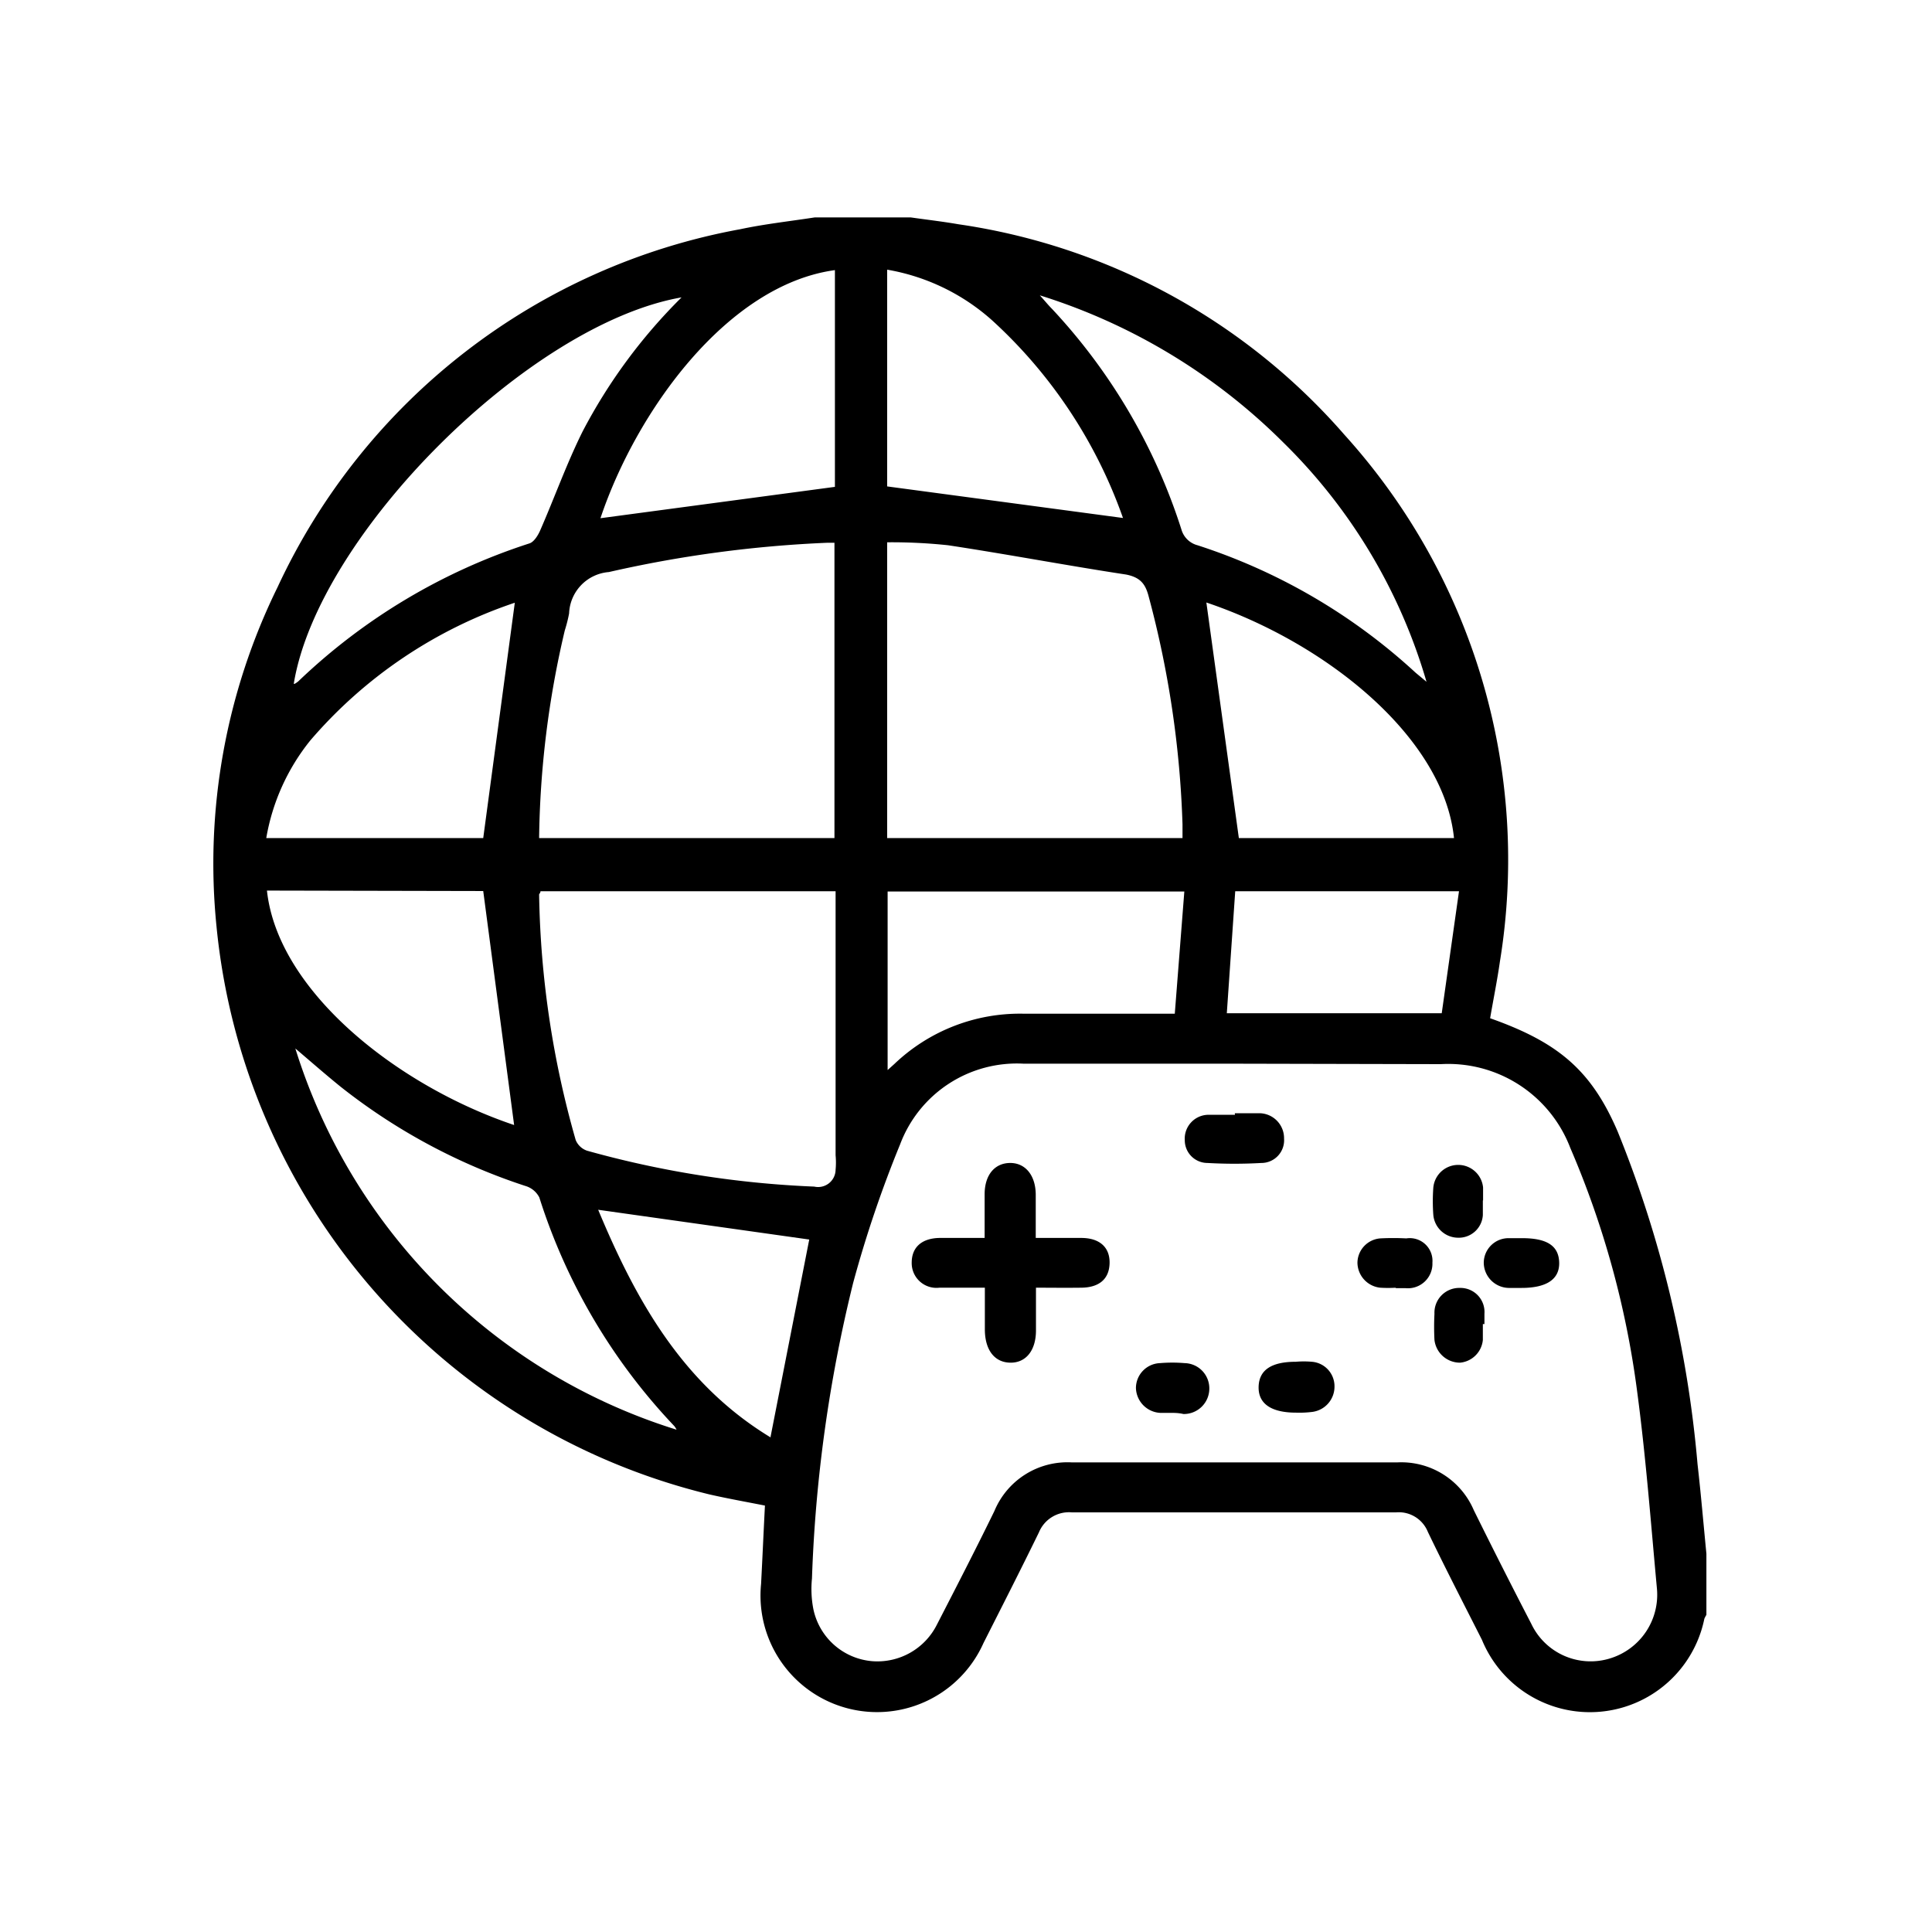 <svg id="Layer_1" data-name="Layer 1" xmlns="http://www.w3.org/2000/svg" viewBox="0 0 85.04 85.04"><path d="M35.86,9.57h4.23c.7.1,1.4.18,2.09.3a27.82,27.82,0,0,1,17,9.27,27.87,27.87,0,0,1,6.84,23.19c-.12.84-.29,1.67-.43,2.49,3,1.06,4.46,2.29,5.62,5a50.46,50.46,0,0,1,3.51,14.63c.15,1.31.26,2.62.39,3.94v2.69a1.4,1.4,0,0,0-.09.17,5.14,5.14,0,0,1-9.79.93c-.8-1.58-1.61-3.15-2.38-4.75a1.38,1.38,0,0,0-1.41-.86q-7.12,0-14.25,0a1.43,1.43,0,0,0-1.46.88c-.8,1.64-1.62,3.25-2.44,4.87a5.13,5.13,0,0,1-9.79-2.6c.06-1.14.11-2.29.17-3.45-.86-.17-1.65-.31-2.44-.49a28.59,28.59,0,0,1-21.7-25,27.58,27.58,0,0,1,2.69-14.94A28,28,0,0,1,32.58,10.09C33.66,9.86,34.76,9.74,35.86,9.57ZM54.37,46.82c-3.1,0-6.2,0-9.31,0a5.49,5.49,0,0,0-5.44,3.55,51.65,51.65,0,0,0-2.07,6.11,63,63,0,0,0-1.81,13,4.63,4.63,0,0,0,.06,1.34,2.89,2.89,0,0,0,2.6,2.3,2.93,2.93,0,0,0,2.84-1.61c.86-1.67,1.72-3.34,2.53-5a3.48,3.48,0,0,1,3.41-2.14q7.17,0,14.32,0a3.47,3.47,0,0,1,3.37,2.1q1.25,2.53,2.53,5A2.89,2.89,0,0,0,70.86,73a2.93,2.93,0,0,0,2.07-3.1c-.27-2.92-.49-5.84-.88-8.74a40.16,40.16,0,0,0-2.93-10.63,5.75,5.75,0,0,0-5.7-3.69ZM23.73,36.89h13v-13c-.13,0-.22,0-.3,0a53.08,53.08,0,0,0-9.63,1.29A1.9,1.9,0,0,0,25.05,27a6.33,6.33,0,0,1-.19.75A41.83,41.83,0,0,0,23.73,36.89Zm15.32,0h13v-.6a43.85,43.85,0,0,0-1.48-10c-.14-.56-.35-.87-1-1C47,24.9,44.37,24.4,41.73,24a23.59,23.59,0,0,0-2.68-.13ZM23.79,39.23c0,.08-.06.11-.06.15a41.57,41.57,0,0,0,1.61,10.8.83.83,0,0,0,.5.47,43.65,43.65,0,0,0,10,1.58.77.77,0,0,0,.94-.74,3.43,3.43,0,0,0,0-.64V39.23Zm39-9.22a24.23,24.23,0,0,0-6.3-10.53A26.26,26.26,0,0,0,45.77,13c.26.29.39.45.54.6A25.59,25.59,0,0,1,52,23.3a1,1,0,0,0,.71.7,25.92,25.92,0,0,1,9.6,5.61Zm-49.82.09a1.11,1.11,0,0,0,.16-.11A26.43,26.43,0,0,1,23.3,23.92c.2-.06.38-.35.48-.58.63-1.44,1.16-2.93,1.86-4.34A23.83,23.83,0,0,1,30,13.09C23.29,14.26,14,23.53,12.93,30.1ZM29.78,62.93a.86.86,0,0,0-.1-.16,26,26,0,0,1-5.94-10.06,1,1,0,0,0-.62-.51A26.24,26.24,0,0,1,15,47.84c-.68-.55-1.34-1.13-2-1.69A25.51,25.51,0,0,0,29.78,62.93ZM52.13,39.24H39.07V47.1l.3-.27a8,8,0,0,1,5.69-2.21c2,0,3.93,0,5.9,0h.75ZM11.72,36.89h9.55l1.39-10.36a20.41,20.41,0,0,0-9,6.06A9.36,9.36,0,0,0,11.72,36.89Zm42.81,0H64c-.45-4.42-5.59-8.58-10.9-10.37Zm-17.78-25C32,12.54,28,18.12,26.43,22.81l10.32-1.38Zm-25,27.31c.48,4.44,5.76,8.6,10.88,10.32L21.27,39.22Zm37.68-16.4a21.37,21.37,0,0,0-5.75-8.69,9.27,9.27,0,0,0-4.63-2.24v9.54ZM64.22,39.23H54.37L54,44.6h9.46Zm-30.3,24,1.7-8.67-9.29-1.31C28,57.26,30.06,60.93,33.92,63.27Z"/><path d="M43.34,54.49c0-.69,0-1.31,0-1.92,0-.85.44-1.37,1.11-1.38s1.14.53,1.14,1.41c0,.6,0,1.19,0,1.89h2c.82,0,1.27.42,1.25,1.12s-.47,1.06-1.24,1.07-1.28,0-2,0c0,.66,0,1.27,0,1.88,0,.88-.44,1.43-1.13,1.42s-1.11-.55-1.12-1.44c0-.6,0-1.19,0-1.86-.71,0-1.37,0-2,0a1.09,1.09,0,0,1-1.22-1.1c0-.68.44-1.07,1.21-1.09h2Z"/><path d="M54.35,49c.37,0,.73,0,1.09,0a1.1,1.1,0,0,1,1.08,1.12,1,1,0,0,1-1,1.07,20.82,20.82,0,0,1-2.37,0,1,1,0,0,1-1-1,1.05,1.05,0,0,1,1-1.12c.4,0,.81,0,1.21,0Z"/><path d="M57.05,62.18c-1.09,0-1.67-.39-1.65-1.14s.58-1.1,1.64-1.1a4.06,4.06,0,0,1,.7,0,1.08,1.08,0,0,1,1,1.09,1.12,1.12,0,0,1-1,1.12A4.56,4.56,0,0,1,57.05,62.18Z"/><path d="M51.58,62.19c-.17,0-.34,0-.51,0A1.13,1.13,0,0,1,50,61.1,1.1,1.1,0,0,1,51.06,60a6.49,6.49,0,0,1,1.08,0,1.11,1.11,0,0,1,1.09,1.11,1.12,1.12,0,0,1-1.14,1.13C51.92,62.2,51.75,62.19,51.58,62.19Z"/><path d="M61.45,56.68a5.45,5.45,0,0,1-.7,0,1.12,1.12,0,0,1-1-1.11,1.09,1.09,0,0,1,1-1.06,11,11,0,0,1,1.15,0,1,1,0,0,1,1.15,1.07,1.08,1.08,0,0,1-1.19,1.12h-.44Z"/><path d="M65.27,52.84c0,.22,0,.43,0,.64a1.06,1.06,0,0,1-1.09,1,1.1,1.1,0,0,1-1.09-1,8.15,8.15,0,0,1,0-1.21,1.1,1.1,0,0,1,2.19,0c0,.19,0,.38,0,.57Z"/><path d="M65.27,58.28c0,.23,0,.47,0,.7a1.11,1.11,0,0,1-1,1,1.13,1.13,0,0,1-1.13-1,11,11,0,0,1,0-1.15,1.09,1.09,0,0,1,1.11-1.14,1.06,1.06,0,0,1,1.09,1.14c0,.15,0,.3,0,.45Z"/><path d="M67,54.5c1.1,0,1.61.34,1.63,1.07s-.54,1.12-1.66,1.12c-.17,0-.34,0-.51,0a1.12,1.12,0,0,1-1.15-1.12,1.09,1.09,0,0,1,1.11-1.07Z"/></svg>